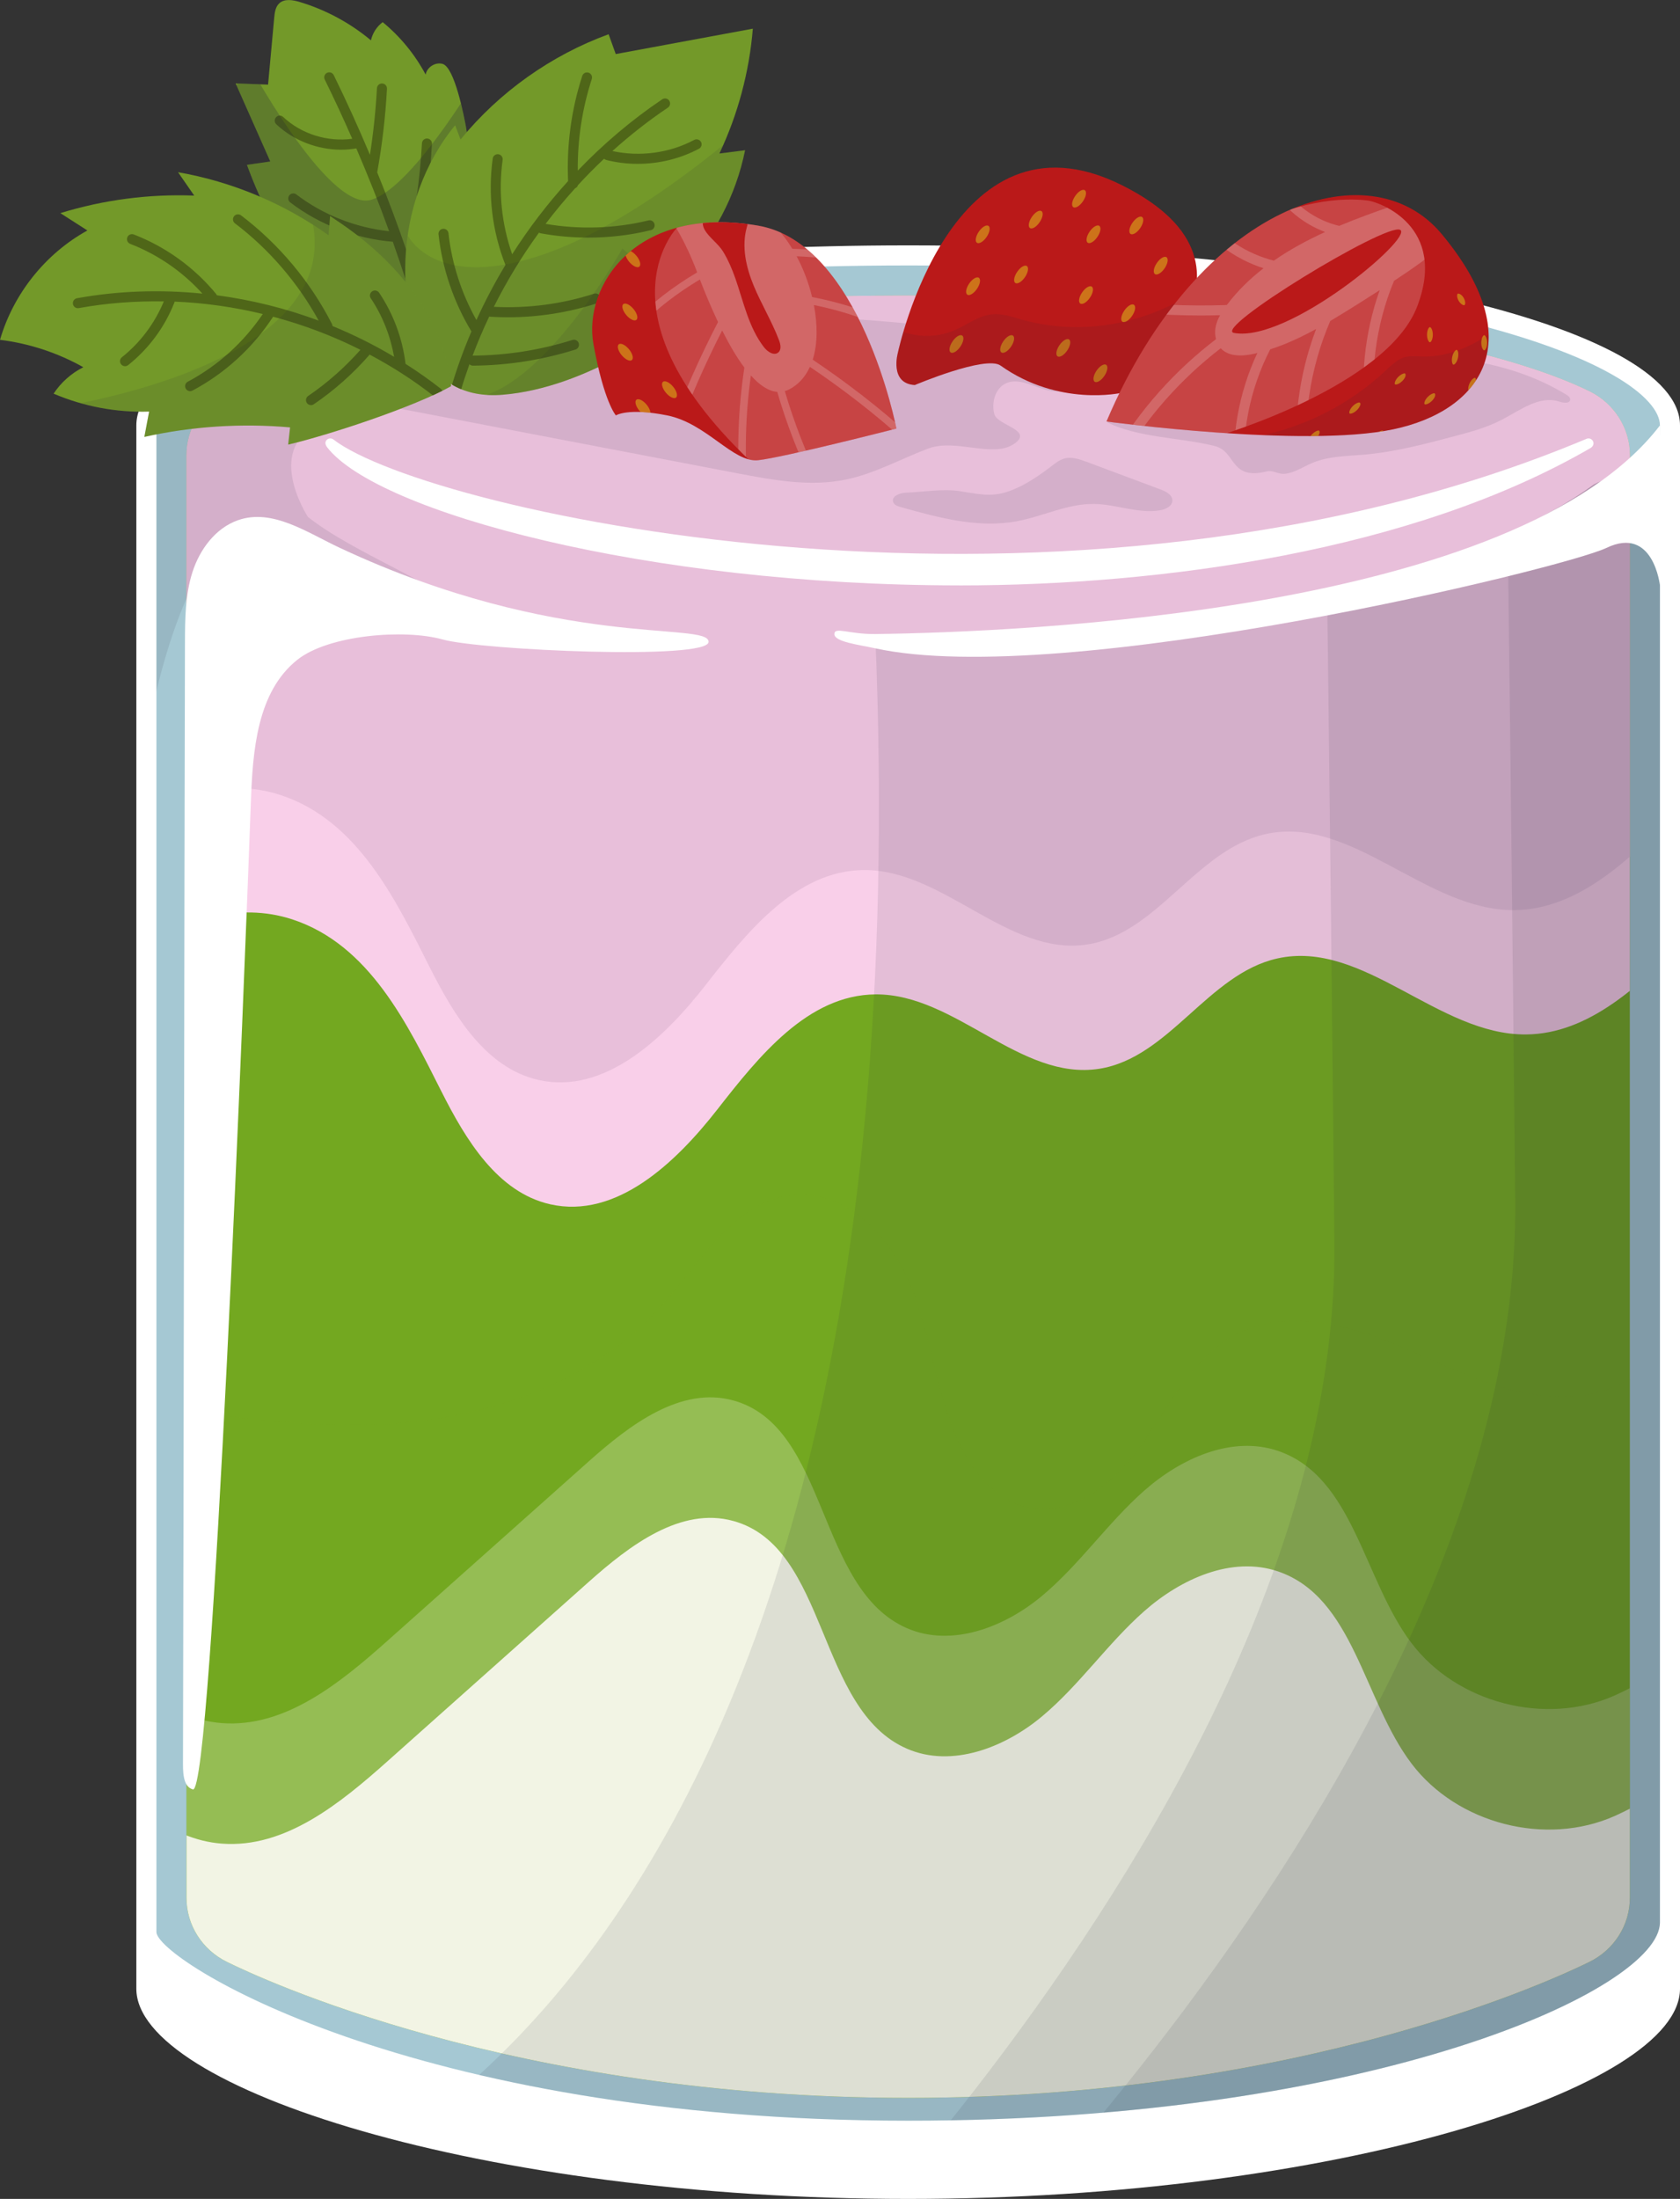 <?xml version="1.0" encoding="UTF-8"?>
<svg id="a" data-name="Layer 1" xmlns="http://www.w3.org/2000/svg" xmlns:xlink="http://www.w3.org/1999/xlink" viewBox="0 0 573.24 750">
  <rect x="0" y="0" width="573.24" height="750" fill="#333333" stroke="none"/>
  <defs>
    <clipPath id="b">
      <path d="M309.88,83.69c-145.45,0-263.36,27.5-263.36,61.42v533.2c0,33.92,117.91,71.69,263.36,71.69s263.36-37.77,263.36-71.69V145.11c0-33.92-117.91-61.42-263.36-61.42Z" fill="#fff"/>
    </clipPath>
    <clipPath id="c">
      <path d="M309.88,723.32c-170.23,0-256.51-55.13-256.51-64.36V145.11c0-22.79,97.58-54.57,256.51-54.57,69.84,0,135.42,6.32,184.67,17.81,53.03,12.37,71.84,27.53,71.84,36.76v510.59c0,22.79-97.59,67.62-256.51,67.62Z" fill="#a5c8d3"/>
    </clipPath>
    <clipPath id="d">
      <path d="M309.88,715.53c-135.2,0-221.65-41.09-232.38-46.34-8.57-4.19-13.86-12.66-13.86-21.82V155.27c0-9.16,5.29-17.63,13.86-21.82,10.73-5.25,28.67-11.64,57.3-17.51,47.62-9.76,109.8-15.13,175.08-15.13s127.46,5.37,175.08,15.13c28.63,5.87,46.57,12.26,57.3,17.51,8.57,4.19,13.86,12.66,13.86,21.82v492.1c0,9.16-5.29,17.63-13.86,21.82-10.73,5.25-97.18,46.34-232.38,46.34Z" fill="#73a820"/>
    </clipPath>
    <clipPath id="e">
      <path d="M298.64,216.22s172.92,1.96,245.1-50.92c0,0,32.03-18.42,37.9,34.37,5.88,52.79-8.4,532.61-8.4,532.61,0,0-346.64,129.26-490.31,22.52,0,0,236.27-47.98,215.71-538.58Z" fill="#23253a" opacity=".1"/>
    </clipPath>
    <clipPath id="f">
      <path d="M107.35,92.63c-11.47-8.97-18.04-22.74-23.09-36.4,2.66-.38,5.31-.77,7.97-1.15-3.94-8.88-7.88-17.75-11.82-26.63,3.69.14,7.37.27,11.06.41.7-7.58,1.39-15.17,2.09-22.75.16-1.79.41-3.76,1.73-4.98,1.77-1.64,4.58-1.17,6.9-.48,8.9,2.66,17.25,7.15,24.38,13.11.55-2.46,1.99-4.7,4.01-6.21,6,4.93,11.01,11.04,14.66,17.89.44-2.53,3.3-4.34,5.77-3.65,4.13,1.14,7.37,18.08,8.03,21.73,1.46,8.08,1.47,16.41.07,24.5-2.67,15.42-9.19,31.95-26.88,32.81-8.86.43-17.93-2.74-24.89-8.18Z" fill="#739929"/>
    </clipPath>
    <clipPath id="g">
      <path d="M312.14,131.33s24.21-10.24,29.26-6.65c19.95,14.18,41.22,9.31,41.22,9.31,0,0,58.07-42.11,0-70.92-58.07-28.81-76.24,57.18-76.24,57.18,0,0-3.06,10.55,5.76,11.08Z" fill="#ba1919"/>
    </clipPath>
    <clipPath id="h">
      <path d="M377.55,143.77s67.35,9.09,97.81,2.67c30.47-6.41,46.75-30.54,16.47-66.73-24.56-29.34-82.74-10.27-114.28,64.06Z" fill="#ba1919"/>
    </clipPath>
    <clipPath id="i">
      <path d="M415.49,148.73s57.68-16.88,68.09-44.23c10.41-27.35-12.89-35.57-16.81-36.09-17.1-2.26-66.29,4.09-99.4,80.32h48.12Z" fill="#fff" opacity=".19"/>
    </clipPath>
    <clipPath id="j">
      <path d="M155.31,42.74c.61,1.61,1.22,3.23,1.83,4.84,13.24-16.19,30.89-28.73,50.53-35.9.81,2.25,1.62,4.51,2.43,6.76,15.59-2.89,31.19-5.77,46.78-8.66-1.21,14.73-5.09,29.23-11.41,42.58,2.92-.37,5.84-.75,8.76-1.12-3.12,15.49-10.79,30.03-21.82,41.34,3.97.56,7.94,1.12,11.9,1.68-1.38-.2-12.34,12.84-14.21,14.41-5.56,4.69-11.58,8.85-17.93,12.4-12.23,6.85-26.55,12.41-40.63,13.57-26.84,2.21-34.08-23.29-33.2-45.98.64-16.58,6.37-33.08,16.97-45.95Z" fill="#739929"/>
    </clipPath>
    <clipPath id="k">
      <path d="M98.33,151.63c.22-1.95.43-3.91.65-5.86-16.61-1.47-33.45-.37-49.73,3.25.54-2.88,1.09-5.76,1.63-8.64-11.13.37-22.35-1.73-32.59-6.11,2.51-3.83,6.05-6.97,10.14-9.02-8.75-4.92-18.47-8.11-28.43-9.34,4.55-15.69,15.52-29.42,29.82-37.3-3.08-1.97-6.16-3.94-9.23-5.92,14.75-4.54,30.26-6.57,45.68-5.98-1.84-2.66-3.68-5.32-5.52-7.97,18.45,3.22,36.15,10.63,51.38,21.52.17-2.21.34-4.43.51-6.64-.05.71,36.93,20.25,41.29,58.08-12.49,7.06-41.76,16.71-55.6,19.94Z" fill="#739929"/>
    </clipPath>
    <clipPath id="l">
      <path d="M210.14,141.69s4.05-2.7,17.53,0c13.48,2.7,22.47,16.18,31.01,15.28,8.54-.9,47.19-10.79,47.19-10.79,0,0-12.16-63.19-47.19-69.22-41.8-7.19-59.78,20.67-56.18,40.45,3.6,19.78,7.64,24.27,7.64,24.27Z" fill="#ba1919"/>
    </clipPath>
    <clipPath id="m">
      <path d="M231,77.68s-29.97,30.58,29.86,84.05l57.59-11.22-27.3-74.71s-54.48-16.74-60.14,1.87Z" fill="#fff" opacity=".19"/>
    </clipPath>
  </defs>
  <g>
    <path d="M309.88,83.69c-145.45,0-263.36,27.5-263.36,61.42v533.2c0,33.92,117.91,71.69,263.36,71.69s263.36-37.77,263.36-71.69V145.11c0-33.92-117.91-61.42-263.36-61.42Z" fill="#fff"/>
    <g clip-path="url(#b)">
      <g>
        <path d="M309.88,723.32c-170.23,0-256.51-55.13-256.51-64.36V145.11c0-22.79,97.58-54.57,256.51-54.57,69.84,0,135.42,6.32,184.67,17.81,53.03,12.37,71.84,27.53,71.84,36.76v510.59c0,22.79-97.59,67.62-256.51,67.62Z" fill="#a5c8d3"/>
        <g clip-path="url(#c)">
          <g>
            <path d="M309.88,715.53c-135.2,0-221.65-41.09-232.38-46.34-8.57-4.19-13.86-12.66-13.86-21.82V155.27c0-9.16,5.29-17.63,13.86-21.82,10.73-5.25,28.67-11.64,57.3-17.51,47.62-9.76,109.8-15.13,175.08-15.13s127.46,5.37,175.08,15.13c28.63,5.87,46.57,12.26,57.3,17.51,8.57,4.19,13.86,12.66,13.86,21.82v492.1c0,9.16-5.29,17.63-13.86,21.82-10.73,5.25-97.18,46.34-232.38,46.34Z" fill="#73a820"/>
            <g clip-path="url(#d)">
              <path d="M135.97,485.43c33.54-2.77,67.58-15.08,89.9-40.26,13.42-15.13,25.11-36.09,45.28-37.66,18.52-1.45,33.68,15.37,40.34,32.71,6.66,17.35,8.13,36.54,16.41,53.17,4.71,9.45,12.31,18.31,22.59,20.68,15.68,3.61,30.45-8.9,39.66-22.09,9.21-13.19,16.71-28.74,30.82-36.47,19.75-10.83,44.14-2.22,64.67,7.04,20.53,9.26,43.91,19.22,64.72,10.58,10-4.15,17.84-12.11,26.81-18.17,8.97-6.06,20.64-10.28,30.51-5.81,12.87,5.82,15.76,22.51,16.68,36.6,2.81,43.28,3.27,86.72,1.38,130.06-1.98,45.28-7.26,92.56-32.44,130.24-34.53,51.68-99.03,74.31-160.42,84.04-99.78,15.81-203.51,6.03-298.57-28.15-24.8-8.92-49.43-19.72-69.39-36.92-37.7-32.48-54.13-84.36-54.57-134.13-.37-42.09,6.12-95.74,23.65-134.48,7.35-16.25,15.32-16.68,32.25-14.7,23.3,2.73,46.21,5.67,69.73,3.73Z" fill="#73a820" opacity=".26"/>
              <path d="M33.83,556.76c8.49,16.01,23.82,29.59,41.89,30.95,21.59,1.63,40.35-13.71,56.52-28.11,22.89-20.39,45.78-40.78,68.67-61.18,13.93-12.41,31.37-25.73,49.35-20.75,32.48,8.99,28.32,64.29,59.24,77.68,15.28,6.62,33.34-.39,46.11-11.08,12.77-10.69,22.3-24.79,34.78-35.81,12.48-11.03,29.91-18.96,45.68-13.6,25.88,8.81,29.08,43.84,45.6,65.61,15.55,20.49,45.75,28.26,69.26,17.83,15.73-6.99,32.94-21.17,47.66-12.24,6.86,4.16,10.2,12.23,12.54,19.91,17.64,57.82,1.25,124.7-41.14,167.8-31.92,32.46-75.54,50.68-119.25,63.4-120.54,35.08-254,33.12-368.25-18.9-37.96-17.29-75-41.41-95.09-77.97-18.36-33.43-20.41-73.89-13.32-111.36,4.06-21.45,11.85-69.26,28.11-84.84,20.47-19.62,24.81,19.78,31.63,32.65Z" fill="#f2f4e4" opacity=".27"/>
              <path d="M33.83,597.87c8.49,16.01,23.82,29.59,41.89,30.95,21.59,1.63,40.35-13.71,56.52-28.11,22.89-20.39,45.78-40.78,68.67-61.18,13.93-12.41,31.37-25.73,49.35-20.75,32.48,8.99,28.32,64.29,59.24,77.68,15.28,6.62,33.34-.39,46.11-11.08,12.77-10.69,22.3-24.79,34.78-35.81,12.48-11.03,29.91-18.96,45.68-13.6,25.88,8.81,29.08,43.84,45.6,65.61,15.55,20.49,45.75,28.26,69.26,17.83,15.73-6.99,32.94-21.17,47.66-12.24,6.86,4.16,10.2,12.23,12.54,19.91,17.64,57.82,1.25,124.7-41.14,167.8-31.92,32.46-75.54,50.68-119.25,63.4-120.54,35.08-254,33.12-368.25-18.9-37.96-17.29-75-41.41-95.09-77.97-18.36-33.43-20.41-73.89-13.32-111.36,4.06-21.45,11.85-69.26,28.11-84.84,20.47-19.62,24.81,19.78,31.63,32.65Z" fill="#f2f4e4"/>
              <path d="M150.65,372.33c8.29,16.45,19.11,34.35,37.07,38.42,22.54,5.1,42.78-14.08,57.01-32.29,14.23-18.21,30.94-39.14,54.05-39.3,27.25-.18,49.34,29.58,76.27,25.38,23.87-3.73,37.2-32.38,60.78-37.63,29.42-6.56,54.75,26.17,84.89,25.92,21.59-.18,38.91-16.97,54.2-32.21,15.29-15.24,34.02-31.14,55.49-28.86-27.69-64.66-19.03-139.36-39.75-206.58-6.55-21.26-16.63-42.39-34.08-56.19-24.62-19.45-58.53-20.66-89.91-21.02-72.8-.82-145.97-1.62-217.99,9.08-58.27,8.65-115.42,24.83-169.59,48-30.05,12.86-60.91,29.47-76.64,58.13-14.05,25.6-13.59,56.39-12.76,85.59,1.04,36.75,1.14,118.96,56.07,109.47,18.52-3.2,34.96-10.88,53.98-4.66,26.37,8.64,39.33,35.79,50.91,58.76Z" fill="#f9cfe9"/>
              <path d="M146.63,329.92c8.29,16.45,19.11,34.35,37.07,38.42,22.54,5.1,42.78-14.08,57.01-32.29,14.23-18.21,30.94-39.14,54.05-39.3,27.25-.18,49.34,29.58,76.27,25.38,23.87-3.73,37.2-32.38,60.78-37.63,29.42-6.56,54.75,26.17,84.89,25.92,21.59-.18,38.91-16.97,54.2-32.21,15.29-15.24,34.02-31.14,55.49-28.86-27.69-64.66-19.03-139.36-39.75-206.58-6.55-21.26-16.63-42.39-34.08-56.19-24.62-19.45-58.53-20.66-89.91-21.02-72.8-.82-145.97-1.62-217.99,9.08C186.39-16.7,129.24-.53,75.08,22.64,45.03,35.5,14.17,52.12-1.56,80.77c-14.05,25.6-13.59,56.39-12.76,85.59,1.04,36.75,1.14,118.96,56.07,109.47,18.52-3.2,34.96-10.88,53.98-4.66,26.37,8.64,39.33,35.79,50.91,58.76Z" fill="#e8bfda"/>
              <path d="M123.35,136.89c25.18,4.82,50.36,9.64,75.54,14.46,17.49,3.35,34.99,6.7,52.48,10.04,12.3,2.35,24.98,4.71,37.25,2.18,9.8-2.02,18.68-7.02,28.04-10.56,9.36-3.54,21.96,3.26,29.2-1.51,7.24-4.78-5.56-6.31-6.6-10.29-1.03-3.98.37-8.93,4.15-10.54,6.54-2.78,14.57,5.67,20.52,1.79,3.94-2.56,3.25-9.01-.15-12.26-3.4-3.25-8.35-4.14-12.99-4.84-47.37-7.15-95.43-9.69-143.29-7.58-11.57.51-24.17,1.73-32.52,9.76-5.75,5.54-21.16,11.8-26.75,8.68-5.59-3.12-12.72-4.24-18.38-1.25-4.4,2.32-6.23,6.95-6.51,11.92Z" fill="#23253a" opacity=".1"/>
              <path d="M377.83,144.04c10.2,5.28,25.63,5.24,36.75,8.12,7.32,1.89,4.97,11.79,17.75,8.61,1.92-.48,3.87.99,5.84.85,3.42-.25,6.37-2.35,9.52-3.69,5.63-2.39,11.94-2.34,18.03-2.88,10.23-.9,20.21-3.53,30.14-6.16,5.68-1.5,11.41-3.02,16.62-5.74,6.27-3.27,12.89-8.41,19.6-6.16,1.4.47,3.65.73,3.69-.74.02-.74-.68-1.26-1.31-1.64-16.31-9.93-35.89-13.43-54.98-13.16-19.1.27-37.94,4.1-56.65,7.92-11.36,2.32-22.81,4.66-33.51,9.14-4.51,1.89-8.33,1.82-11.5,5.55Z" fill="#23253a" opacity=".1"/>
              <path d="M343.93,167.66c5.54-1.88,10.42-5.29,15.08-8.84,1.24-.95,2.51-1.93,4.01-2.38,2.6-.78,5.37.19,7.91,1.14,8.4,3.14,16.79,6.28,25.19,9.41,1.81.68,3.96,1.82,3.91,3.76-.05,1.9-2.23,2.95-4.11,3.28-7.46,1.28-14.94-2.02-22.51-2.15-9.09-.15-17.59,4.27-26.53,5.92-13.2,2.44-26.68-1.23-39.6-4.87-1.01-.28-2.15-.69-2.51-1.67-.72-1.96,2.16-3.13,4.24-3.21,5.89-.24,12.49-1.39,18.33-.55,6,.87,10.51,2.22,16.59.16Z" fill="#23253a" opacity=".1"/>
            </g>
          </g>
          <g>
            <path d="M298.64,216.22s172.92,1.96,245.1-50.92c0,0,32.03-18.42,37.9,34.37,5.88,52.79-8.4,532.61-8.4,532.61,0,0-346.64,129.26-490.31,22.52,0,0,236.27-47.98,215.71-538.58Z" fill="#23253a" opacity=".1"/>
            <g clip-path="url(#e)">
              <path d="M452.34,167.1s1.04,63.77,2.98,256.71c1.96,194.87-222.29,402.47-241.87,416.18-19.58,13.71,386.8-62.67,395.61-62.67s26.44-446.53,26.44-446.53l-19.58-208.67-163.58,44.98Z" fill="#23253a" opacity=".1"/>
              <path d="M514.03,152.63s1.04,63.77,2.98,256.71c1.96,194.87-222.29,402.47-241.87,416.18-19.58,13.71,386.8-62.67,395.61-62.67s26.44-446.53,26.44-446.53l-19.58-208.67-163.58,44.98Z" fill="#23253a" opacity=".1"/>
            </g>
          </g>
          <path d="M42.22,322.5s2.64-100.37,32.41-137.13c17.58-21.71,77.48,35.01,77.48,20.03,0-4.92-31.8-16.92-47.02-29.07,0,0-16.25-24.76,5.95-32.4l-88.85-21.81,20.02,200.38Z" fill="#23253a" opacity=".1"/>
        </g>
      </g>
    </g>
  </g>
  <g>
    <path d="M107.35,92.63c-11.47-8.97-18.04-22.74-23.09-36.4,2.66-.38,5.31-.77,7.97-1.15-3.94-8.88-7.88-17.75-11.82-26.63,3.69.14,7.37.27,11.06.41.7-7.58,1.39-15.17,2.09-22.75.16-1.79.41-3.76,1.73-4.98,1.77-1.64,4.58-1.17,6.9-.48,8.9,2.66,17.25,7.15,24.38,13.11.55-2.46,1.99-4.7,4.01-6.21,6,4.93,11.01,11.04,14.66,17.89.44-2.53,3.3-4.34,5.77-3.65,4.13,1.14,7.37,18.08,8.03,21.73,1.46,8.08,1.47,16.41.07,24.5-2.67,15.42-9.19,31.95-26.88,32.81-8.86.43-17.93-2.74-24.89-8.18Z" fill="#739929"/>
    <g clip-path="url(#f)">
      <path d="M140.82,91.78c.03-.08.11-.12.13-.2,3.48-13.91,5.65-28.22,6.44-42.54.05-.94-.67-1.75-1.61-1.8-.9-.08-1.75.67-1.8,1.61-.68,12.37-2.47,24.72-5.2,36.81-3.11-9.05-6.46-18.01-10.07-26.88,1.69-9.39,2.82-18.97,3.33-28.51.05-.94-.67-1.75-1.62-1.8-.95-.05-1.75.68-1.8,1.62-.41,7.58-1.22,15.19-2.39,22.71-3.87-9.19-7.97-18.26-12.35-27.18-.42-.85-1.44-1.19-2.29-.78-.85.42-1.2,1.44-.78,2.29,3.27,6.65,6.4,13.39,9.38,20.2-8.43,1.15-17.35-1.6-23.56-7.44-.69-.65-1.77-.62-2.42.08-.65.69-.62,1.77.07,2.42,5.92,5.57,14.04,8.67,22.15,8.67,1.73,0,3.44-.16,5.15-.45,4,9.3,7.75,18.72,11.19,28.25-11.38-1.2-22.57-5.6-31.66-12.55-.75-.57-1.82-.43-2.4.32-.57.75-.43,1.83.32,2.4,10.01,7.65,22.44,12.41,35,13.42,3.27,9.26,6.3,18.6,9.03,28,.22.75.9,1.24,1.65,1.24.16,0,.32-.02.47-.07.91-.26,1.43-1.21,1.17-2.12-1.72-5.94-3.58-11.84-5.51-17.72Z" fill="#4f6618"/>
      <path d="M83.65,19.68s28.09,52.64,42.88,48.5c14.79-4.14,38.64-45.64,38.64-45.64l14.79,42.04-44.84,50.51-71.08-32.09,19.61-63.32Z" fill="#23253a" opacity=".24"/>
    </g>
  </g>
  <g>
    <path d="M312.14,131.33s24.21-10.24,29.26-6.65c19.95,14.18,41.22,9.31,41.22,9.31,0,0,58.07-42.11,0-70.92-58.07-28.81-76.24,57.18-76.24,57.18,0,0-3.06,10.55,5.76,11.08Z" fill="#ba1919"/>
    <g clip-path="url(#g)">
      <g opacity=".45">
        <path d="M342.33,116.42c-1.09,1.59-1.38,3.29-.64,3.79.73.5,2.21-.38,3.29-1.97,1.09-1.59,1.38-3.29.64-3.79-.73-.5-2.21.38-3.29,1.97Z" fill="#e5e01a"/>
        <path d="M325.03,116.42c-1.09,1.59-1.38,3.29-.64,3.79.73.5,2.21-.38,3.29-1.97,1.09-1.59,1.38-3.29.64-3.79-.73-.5-2.21.38-3.29,1.97Z" fill="#e5e01a"/>
        <path d="M330.7,96.71c-1.09,1.59-1.38,3.29-.64,3.79.73.5,2.21-.38,3.29-1.97,1.09-1.59,1.38-3.29.64-3.79-.73-.5-2.21.38-3.29,1.97Z" fill="#e5e01a"/>
        <path d="M369.24,99.73c-1.09,1.59-1.38,3.29-.64,3.79.73.5,2.21-.38,3.29-1.97,1.09-1.59,1.38-3.29.64-3.79-.73-.5-2.21.38-3.29,1.97Z" fill="#e5e01a"/>
        <path d="M333.99,79.01c-1.09,1.59-1.38,3.29-.64,3.79.73.5,2.21-.38,3.29-1.97,1.09-1.59,1.38-3.29.64-3.79s-2.21.38-3.29,1.97Z" fill="#e5e01a"/>
        <path d="M386.4,75.99c-1.09,1.59-1.38,3.29-.64,3.79.73.5,2.21-.38,3.29-1.97,1.09-1.59,1.38-3.29.64-3.79-.73-.5-2.21.38-3.29,1.97Z" fill="#e5e01a"/>
        <path d="M369.51,68.67c1.09-1.59,1.38-3.29.64-3.79-.73-.5-2.21.38-3.29,1.98-1.09,1.59-1.38,3.29-.64,3.79.73.5,2.21-.38,3.29-1.98Z" fill="#e5e01a"/>
        <path d="M383.63,105.94c-1.09,1.59-1.38,3.29-.64,3.79.73.5,2.21-.38,3.29-1.98,1.09-1.59,1.38-3.29.64-3.79-.73-.5-2.21.38-3.29,1.97Z" fill="#e5e01a"/>
        <path d="M347.08,92.72c-1.09,1.59-1.38,3.29-.64,3.79.73.5,2.21-.38,3.29-1.98,1.09-1.59,1.38-3.29.64-3.79-.73-.5-2.21.38-3.29,1.98Z" fill="#e5e01a"/>
        <path d="M352.08,73.99c-1.09,1.59-1.38,3.29-.64,3.79.73.5,2.21-.38,3.29-1.98,1.09-1.59,1.38-3.29.64-3.79-.73-.5-2.21.38-3.29,1.98Z" fill="#e5e01a"/>
        <path d="M374.44,80.82c1.09-1.59,1.38-3.29.64-3.79-.73-.5-2.21.38-3.29,1.97-1.09,1.59-1.38,3.29-.64,3.79.73.5,2.21-.38,3.29-1.97Z" fill="#e5e01a"/>
        <path d="M398.02,87.73c-.73-.5-2.21.38-3.29,1.97-1.09,1.59-1.38,3.29-.64,3.79.73.5,2.21-.38,3.29-1.97,1.09-1.59,1.38-3.29.64-3.79Z" fill="#e5e01a"/>
        <path d="M361.49,117.75c-1.09,1.59-1.38,3.29-.64,3.79.73.5,2.21-.38,3.29-1.97,1.09-1.59,1.38-3.29.64-3.79-.73-.5-2.21.38-3.29,1.97Z" fill="#e5e01a"/>
        <path d="M374.16,126.41c-1.09,1.59-1.38,3.29-.64,3.79s2.21-.38,3.29-1.97c1.09-1.59,1.38-3.29.64-3.79-.73-.5-2.21.38-3.29,1.97Z" fill="#e5e01a"/>
      </g>
      <path d="M304.41,111.51c6.45,3.62,14.61,4.04,21.39,1.09,4.25-1.85,8.1-4.95,12.71-5.4,3.42-.33,6.78.86,10.09,1.8,23.76,6.73,50.88-.08,68.64-17.25,2.72,13.09-.17,27.25-7.8,38.24-7.63,10.98-19.89,18.64-33.1,20.67-10.24,1.57-20.69-.1-30.86-2.09-10.87-2.13-21.66-4.62-32.45-7.11-4.91-1.13-10.33-2.61-13.03-6.87-3.24-5.11-1.14-11.78,1.05-17.43.78-2.02,2.1-3.89,3.37-5.64Z" fill="#23253a" opacity=".1"/>
    </g>
  </g>
  <g>
    <path d="M377.55,143.77s67.35,9.09,97.81,2.67c30.47-6.41,46.75-30.54,16.47-66.73-24.56-29.34-82.74-10.27-114.28,64.06Z" fill="#ba1919"/>
    <g clip-path="url(#h)">
      <g>
        <path d="M415.49,148.73s57.68-16.88,68.09-44.23c10.41-27.35-12.89-35.57-16.81-36.09-17.1-2.26-66.29,4.09-99.4,80.32h48.12Z" fill="#fff" opacity=".19"/>
        <g clip-path="url(#i)">
          <path d="M492.15,72.13c-2.16-2.76-7.11-3.11-8.98-.14-1.37-1.6-5.06-2.79-7.05-2.1-6.38,2.19-12.85,4.51-19.16,7.15-8.09-1.92-15.43-7.14-19.59-14.34l-2.96,1.72c3.93,6.78,10.4,11.97,17.74,14.71-6.15,2.8-12.06,6-17.49,9.77-9.18-2.33-17.61-7.75-23.33-15.3l-2.73,2.07c5.62,7.42,13.66,12.97,22.53,15.82-4.66,3.62-8.9,7.73-12.5,12.51,0,0,0,0,0,.01-.25.02-.5.04-.74.05-6.05.19-12.18.16-18.23-.08-3.61-.14-7.08-.42-9.76-2.16l-1.87,2.87c3.41,2.22,7.54,2.56,11.49,2.71,3.45.14,6.92.21,10.4.21,2.13,0,4.27-.05,6.39-.1-.63,1.15-1.14,2.35-1.44,3.62-.35,1.49-.33,3.08.05,4.56-14.02,10.68-26.01,24.09-34.94,39.25l2.95,1.74c8.61-14.61,20.13-27.54,33.59-37.89,2.76,2.98,7.52,2.75,11.49,1.86.35-.08.68-.19,1.02-.27-6.41,13.68-9.13,29.02-7.61,44.07l3.4-.34c-1.56-15.43,1.51-31.19,8.6-44.96,5.43-1.74,10.61-4.18,15.66-6.93-5.95,15.66-8.16,32.91-6.16,49.48l3.4-.41c-2.1-17.43.62-35.65,7.58-51.81,3.13-1.85,6.22-3.77,9.29-5.69,2.54-1.59,5.06-3.21,7.58-4.82-5.19,14.62-6.86,30.57-4.59,45.88l3.38-.5c-2.41-16.28-.22-33.33,6.09-48.55,3.11-2.05,6.21-4.13,9.22-6.33,2.83-2.07,5.68-4.31,7.39-7.37,1.71-3.06,2.03-7.16-.13-9.93Z" fill="#fff" opacity=".19"/>
          <path d="M421.07,113.56c-7.58-1.4,51.89-37.69,56.68-35.17,4.79,2.52-38.04,38.6-56.68,35.17Z" fill="#ba1919"/>
        </g>
      </g>
      <path d="M427.49,149.12c16.86-2.98,32.81-10.97,45.3-22.69,2.04-1.91,4.13-4,6.84-4.68,1.84-.46,3.77-.21,5.66-.15,7.2.23,14.27-2.34,20.42-6.09,6.15-3.75,11.51-8.63,16.83-13.49,1.68,11.5-1.96,23.43-8.77,32.84-6.82,9.41-16.62,16.4-27.27,21.04-10.65,4.64-22.16,7.04-33.7,8.4-4.89.58-9.95.96-14.63-.57-4.67-1.53-8.89-5.44-9.36-10.33-1.41-.9-.9-2.67-1.33-4.29Z" fill="#23253a" opacity=".1"/>
      <path d="M468.71,150.65c-.08,0-.23-.01-.3-.08-.1-.1-.13-.39,0-.82.18-.55.59-1.18,1.12-1.71.84-.84,1.72-1.22,2.22-1.22.56.33.31,1.48-.83,2.61-.84.84-1.72,1.22-2.22,1.22h0ZM446.95,150.65c-.08,0-.23-.01-.3-.08-.1-.1-.13-.39,0-.82.18-.55.59-1.18,1.12-1.71.84-.84,1.72-1.22,2.22-1.22.56.33.31,1.48-.83,2.61-.84.84-1.72,1.22-2.22,1.22h0ZM460.79,141.09c-.08,0-.23-.01-.3-.08-.1-.1-.13-.39,0-.82.18-.55.59-1.18,1.12-1.71.84-.84,1.73-1.22,2.23-1.22.4.18.44.47.3.9-.18.55-.59,1.18-1.12,1.71-.84.84-1.73,1.22-2.23,1.22h0ZM486.39,137.94c-.08,0-.23-.01-.3-.08-.1-.1-.13-.39,0-.82.18-.55.59-1.18,1.12-1.71.84-.84,1.72-1.22,2.22-1.22.56.33.31,1.48-.83,2.61-.84.84-1.72,1.22-2.22,1.22h0ZM501.26,133.62c-.12-.06-.26-.32-.29-.77-.03-.58.13-1.31.43-2,.6-1.35,1.47-1.98,1.86-1.98.22.07.35.33.38.79.03.58-.13,1.31-.43,2-.6,1.35-1.47,1.98-1.86,1.98,0,0-.07,0-.09-.02ZM476.29,131.16c-.08,0-.23-.01-.3-.08-.1-.1-.13-.39,0-.82.18-.55.59-1.18,1.12-1.71.84-.84,1.72-1.22,2.22-1.22.56.33.31,1.48-.83,2.61-.84.84-1.72,1.22-2.22,1.22h0ZM495.92,124.38c-.33-.08-.74-1.18-.38-2.75.35-1.54,1.15-2.31,1.5-2.31l.28.22c.26.42.41,1.37.15,2.53-.35,1.54-1.15,2.31-1.5,2.31h-.05ZM506.43,119.5c-.35,0-.99-.98-.99-2.59s.64-2.59.99-2.59.99.98.99,2.59-.64,2.59-.99,2.59ZM487.91,116.75c-.35,0-.99-.98-.99-2.59s.64-2.59.99-2.59.99.98.99,2.59-.64,2.59-.99,2.59ZM499.52,104.1c-.45,0-1.24-.53-1.81-1.51-.68-1.18-.61-2.26-.27-2.45.03,0,.05,0,.07,0,.62,0,1.37.52,1.92,1.47.68,1.18.61,2.26.27,2.45l-.18.04Z" fill="#e5e01a" opacity=".45"/>
    </g>
  </g>
  <g>
    <path d="M155.31,42.74c.61,1.61,1.22,3.23,1.83,4.84,13.24-16.19,30.89-28.73,50.53-35.9.81,2.25,1.62,4.51,2.43,6.76,15.59-2.89,31.19-5.77,46.78-8.66-1.21,14.73-5.09,29.23-11.41,42.58,2.92-.37,5.84-.75,8.76-1.12-3.12,15.49-10.79,30.03-21.82,41.34,3.97.56,7.94,1.12,11.9,1.68-1.38-.2-12.34,12.84-14.21,14.41-5.56,4.69-11.58,8.85-17.93,12.4-12.23,6.85-26.55,12.41-40.63,13.57-26.84,2.21-34.08-23.29-33.2-45.98.64-16.58,6.37-33.08,16.97-45.95Z" fill="#739929"/>
    <g clip-path="url(#j)">
      <path d="M239.2,48.43c-.45-.84-1.49-1.15-2.32-.71-8.46,4.51-18.56,5.84-27.92,3.8,5.98-5.38,12.29-10.35,18.93-14.8.78-.53.99-1.59.46-2.38-.53-.79-1.59-.99-2.38-.47-10.41,7-20.07,15.2-28.82,24.32-.11-10.61,1.5-21.1,4.78-31.24.29-.9-.2-1.87-1.1-2.16-.92-.29-1.87.2-2.16,1.1-3.76,11.61-5.37,23.68-4.83,35.87-7.05,7.75-13.44,16.12-19.08,24.96-3.6-10.3-4.75-21.35-3.25-32.18.13-.94-.52-1.8-1.46-1.93-.92-.12-1.8.52-1.93,1.46-1.69,12.26-.19,24.8,4.34,36.31-3.67,6.07-6.97,12.35-9.9,18.78-5.1-9.08-8.4-19.25-9.53-29.6-.11-.94-.95-1.62-1.89-1.52-.94.1-1.62.95-1.51,1.89,1.27,11.66,5.16,23.1,11.23,33.12-2.72,6.37-5.09,12.86-7.01,19.48-.26.91.26,1.86,1.17,2.12.16.05.32.07.48.07.74,0,1.42-.48,1.65-1.23.91-3.11,1.94-6.19,3.03-9.25.31.29.72.48,1.18.48h.01c11.89-.09,23.66-1.94,34.99-5.5.9-.28,1.4-1.25,1.12-2.15-.28-.9-1.23-1.4-2.15-1.12-11.01,3.46-22.45,5.26-33.99,5.35-.03,0-.06.02-.09.02,1.7-4.53,3.61-8.99,5.69-13.38.11.03.21.08.33.09,2.02.13,4.04.19,6.08.19,10.28,0,20.67-1.63,30.39-4.78.9-.29,1.39-1.26,1.1-2.16-.29-.9-1.26-1.39-2.16-1.1-10.91,3.54-22.69,5.07-34.17,4.47,4.42-8.83,9.59-17.31,15.41-25.31.18.11.38.2.6.24,5.34.98,10.79,1.47,16.25,1.47,7.18,0,14.37-.85,21.3-2.54.92-.22,1.48-1.15,1.26-2.07-.22-.92-1.13-1.49-2.07-1.26-11.42,2.78-23.53,3.17-35.1,1.18,3.18-4.19,6.54-8.23,10.07-12.13.48-.2.84-.59.99-1.09,2.86-3.1,5.83-6.1,8.9-8.99.2.18.43.33.71.41,3.51.89,7.14,1.33,10.77,1.33,7.25,0,14.51-1.76,20.9-5.16.83-.44,1.15-1.48.71-2.32Z" fill="#4f6618"/>
      <path d="M138.27,78.81s8.03,20.66,45.51,8.52c37.48-12.15,79.19-51.91,79.19-51.91l23.85,17.65-53.9,92.71-94.64-11.05v-55.92Z" fill="#23253a" opacity=".1"/>
      <path d="M212.37,84.77s-23.82,42.56-46.72,50.03c-22.9,7.47,55.81,9.86,55.81,9.86l14.31-39.48-23.4-20.41Z" fill="#23253a" opacity=".1"/>
    </g>
  </g>
  <g>
    <path d="M98.33,151.63c.22-1.95.43-3.91.65-5.86-16.61-1.47-33.45-.37-49.73,3.25.54-2.88,1.09-5.76,1.63-8.64-11.13.37-22.35-1.73-32.59-6.11,2.51-3.83,6.05-6.97,10.14-9.02-8.75-4.92-18.47-8.11-28.43-9.34,4.55-15.69,15.52-29.42,29.82-37.3-3.08-1.97-6.16-3.94-9.23-5.92,14.75-4.54,30.26-6.57,45.68-5.98-1.84-2.66-3.68-5.32-5.52-7.97,18.45,3.22,36.15,10.63,51.38,21.52.17-2.21.34-4.43.51-6.64-.05.71,36.93,20.25,41.29,58.08-12.49,7.06-41.76,16.71-55.6,19.94Z" fill="#739929"/>
    <g clip-path="url(#k)">
      <path d="M150.45,132.63c-3.87-3.05-7.92-5.88-12.07-8.53-1.05-8.65-4.15-17.03-9.02-24.26-.53-.79-1.59-.99-2.38-.47-.78.53-.99,1.59-.46,2.38,4.03,6,6.69,12.85,7.96,19.96-6.74-4.03-13.77-7.54-21.04-10.51,0-.24-.06-.49-.18-.72-7.38-14.43-18.1-27.24-31.02-37.03-.75-.57-1.83-.42-2.4.33s-.42,1.83.33,2.4c11.7,8.87,21.5,20.31,28.57,33.18-11.21-4.17-22.9-7.08-34.76-8.65-.06-.15-.12-.3-.23-.44-7.45-9.05-17.17-16.07-28.1-20.3-.88-.34-1.88.1-2.21.98-.34.88.1,1.87.98,2.22,9.43,3.65,17.89,9.5,24.66,16.98-14.26-1.44-28.7-.99-42.81,1.57-.93.17-1.55,1.06-1.38,1.99.17.93,1.07,1.55,1.99,1.38,9.57-1.74,19.3-2.45,29.02-2.29-3.1,7.45-8,14.03-14.31,19.05-.74.59-.86,1.67-.27,2.4.34.43.84.65,1.34.65.37,0,.75-.12,1.07-.37,7.03-5.59,12.48-12.97,15.77-21.33.04-.11.04-.22.06-.33,10.14.41,20.24,1.85,30.11,4.23-6.52,9.64-15.32,17.62-25.6,23.09-.84.44-1.15,1.48-.71,2.32.31.58.9.91,1.51.91.27,0,.55-.06.8-.2,11.14-5.92,20.63-14.63,27.52-25.2,10.29,2.73,20.3,6.51,29.8,11.29-5.27,5.96-11.27,11.26-17.84,15.74-.78.53-.98,1.6-.45,2.38.33.49.87.75,1.41.75.33,0,.67-.1.96-.3,6.95-4.73,13.28-10.34,18.82-16.66.08-.09.12-.2.18-.31,7.82,4.15,15.3,8.95,22.26,14.44.31.25.69.37,1.06.37.5,0,1.01-.22,1.34-.65.59-.74.46-1.82-.28-2.4Z" fill="#4f6618"/>
      <path d="M13.63,139.87s108.09-13.44,92.15-67.57l26.83-7.72,29.94,75.29-65.32,33.05L13.63,139.87Z" fill="#23253a" opacity=".1"/>
    </g>
  </g>
  <g>
    <path d="M210.14,141.69s4.05-2.7,17.53,0c13.48,2.7,22.47,16.18,31.01,15.28,8.54-.9,47.19-10.79,47.19-10.79,0,0-12.16-63.19-47.19-69.22-41.8-7.19-59.78,20.67-56.18,40.45,3.6,19.78,7.64,24.27,7.64,24.27Z" fill="#ba1919"/>
    <g clip-path="url(#l)">
      <g>
        <path d="M231,77.68s-29.97,30.58,29.86,84.05l57.59-11.22-27.3-74.71s-54.48-16.74-60.14,1.87Z" fill="#fff" opacity=".19"/>
        <g clip-path="url(#m)">
          <path d="M276.35,125.13c11.34,7.63,22.2,16.05,32.33,25.19l1.72-1.91c-10.36-9.35-21.48-17.95-33.09-25.73,1.7-5.36,1.69-11.96.4-18.63,10.66,2.14,20.93,5.75,30.61,10.84l1.2-2.27c-10.24-5.38-21.11-9.15-32.41-11.3-1.18-4.83-2.99-9.61-5.29-13.91,7.14.26,14.22,1.23,21.18,2.9l-.02.19,1.33.12.43-2.52c-7.99-2.01-16.16-3.07-24.39-3.25-3.45-5.65-7.75-10.21-12.5-12.49-18.3-8.76-28.41,3.45-28.41,3.45,0,0,4.21,5.79,8.45,17.09-8.1,4.77-15.56,10.5-22.15,17.22l1.83,1.8c6.33-6.46,13.48-11.98,21.24-16.59,1.83,4.74,3.92,9.74,6.19,14.51-6.2,11.97-11.73,24.38-16.39,37.02l2.41.89c4.41-11.95,9.6-23.68,15.39-35.03,2.38,4.73,4.93,9.12,7.58,12.65-2.17,14.28-2.65,28.76-1.4,43.16l2.56-.22c-1.16-13.43-.79-26.92,1.06-40.25,2.94,3.28,5.97,5.37,8.99,5.6,3.12,10.65,7.1,21.06,11.95,31.04l2.31-1.12c-4.73-9.71-8.62-19.84-11.67-30.19.43-.13.86-.25,1.28-.46,3.35-1.67,5.72-4.4,7.27-7.79Z" fill="#fff" opacity=".19"/>
          <path d="M250.9,94.9c2.8,8.06,4.56,16.76,9.77,23.52,1.2,1.56,3.48,3.07,4.94,1.75,1.1-.99.72-2.78.19-4.17-2.42-6.38-6.02-12.25-8.63-18.56-2.61-6.31-4.2-13.38-2.34-19.95.46-1.61,1.05-3.55-.08-4.79-.58-.64-1.47-.88-2.33-1.03-3.96-.68-15.6.46-11.9,6.83,1.51,2.6,4.58,4.62,6.23,7.34s3.05,5.92,4.14,9.05Z" fill="#ba1919"/>
        </g>
      </g>
      <path d="M216.15,105.38c1.24,1.48,1.69,3.14,1,3.71s-2.23-.17-3.47-1.65c-1.24-1.48-1.69-3.14-1-3.71s2.23.17,3.47,1.65ZM226.21,130.24c-.68.57-.23,2.23,1,3.71,1.24,1.48,2.79,2.22,3.47,1.65.68-.57.23-2.23-1-3.71-1.24-1.48-2.79-2.22-3.47-1.65ZM211.13,117.45c-.68.57-.23,2.23,1,3.71,1.24,1.48,2.79,2.22,3.47,1.65s.23-2.23-1-3.71c-1.24-1.48-2.79-2.22-3.47-1.65ZM217.15,136.35c-.68.57-.23,2.23,1,3.71,1.24,1.48,2.79,2.22,3.47,1.65s.23-2.23-1-3.71c-1.24-1.48-2.79-2.22-3.47-1.65ZM213.68,85.59c-.68.57-.23,2.23,1,3.71,1.24,1.48,2.79,2.22,3.47,1.65.68-.57.23-2.23-1-3.71-1.24-1.48-2.79-2.22-3.47-1.65Z" fill="#e5e01a" opacity=".45"/>
    </g>
  </g>
  <path d="M327.37,199.66c-106.92,0-198.62-25.07-215.71-47.06-.58-.75-.89-1.66-.31-2.4.58-.75,1.66-.88,2.4-.31,32.15,24.89,251.16,73.84,427.61-.22.88-.37,1.88.05,2.24.92.37.87-.1,1.77-.92,2.24-60.71,35.2-146.31,46.84-215.32,46.84Z" fill="#fff"/>
  <path d="M116.14,186.95c-11.31-5.28-23.15-13.65-34.93-9.52-7.68,2.69-13.05,9.95-15.54,17.7-2.49,7.75-2.54,16.04-2.56,24.18-.22,73.6-.45,307.19-.67,380.79-.01,3.75-.23,9.25,3.38,10.23,6.72,1.81,17.77-281.21,19.77-336.57.64-17.66,2.06-37.76,15.9-48.75,10.65-8.45,36.45-10.56,49.55-6.9,13.1,3.66,90.73,7.12,90.74.81.01-7.05-50.84,2.98-125.64-31.97Z" fill="#fff"/>
  <path d="M284.7,216.28c0-2.65,5.09.09,13.94-.03,49.86-.63,218.98-7.51,267.75-71.14,0,0,2.2,35.94,0,54.56,0,0-2.2-20.49-18.23-12.8-14.77,7.09-185.35,48.3-249.55,34.25-5.46-1.2-13.91-2.19-13.91-4.84Z" fill="#fff"/>
</svg>